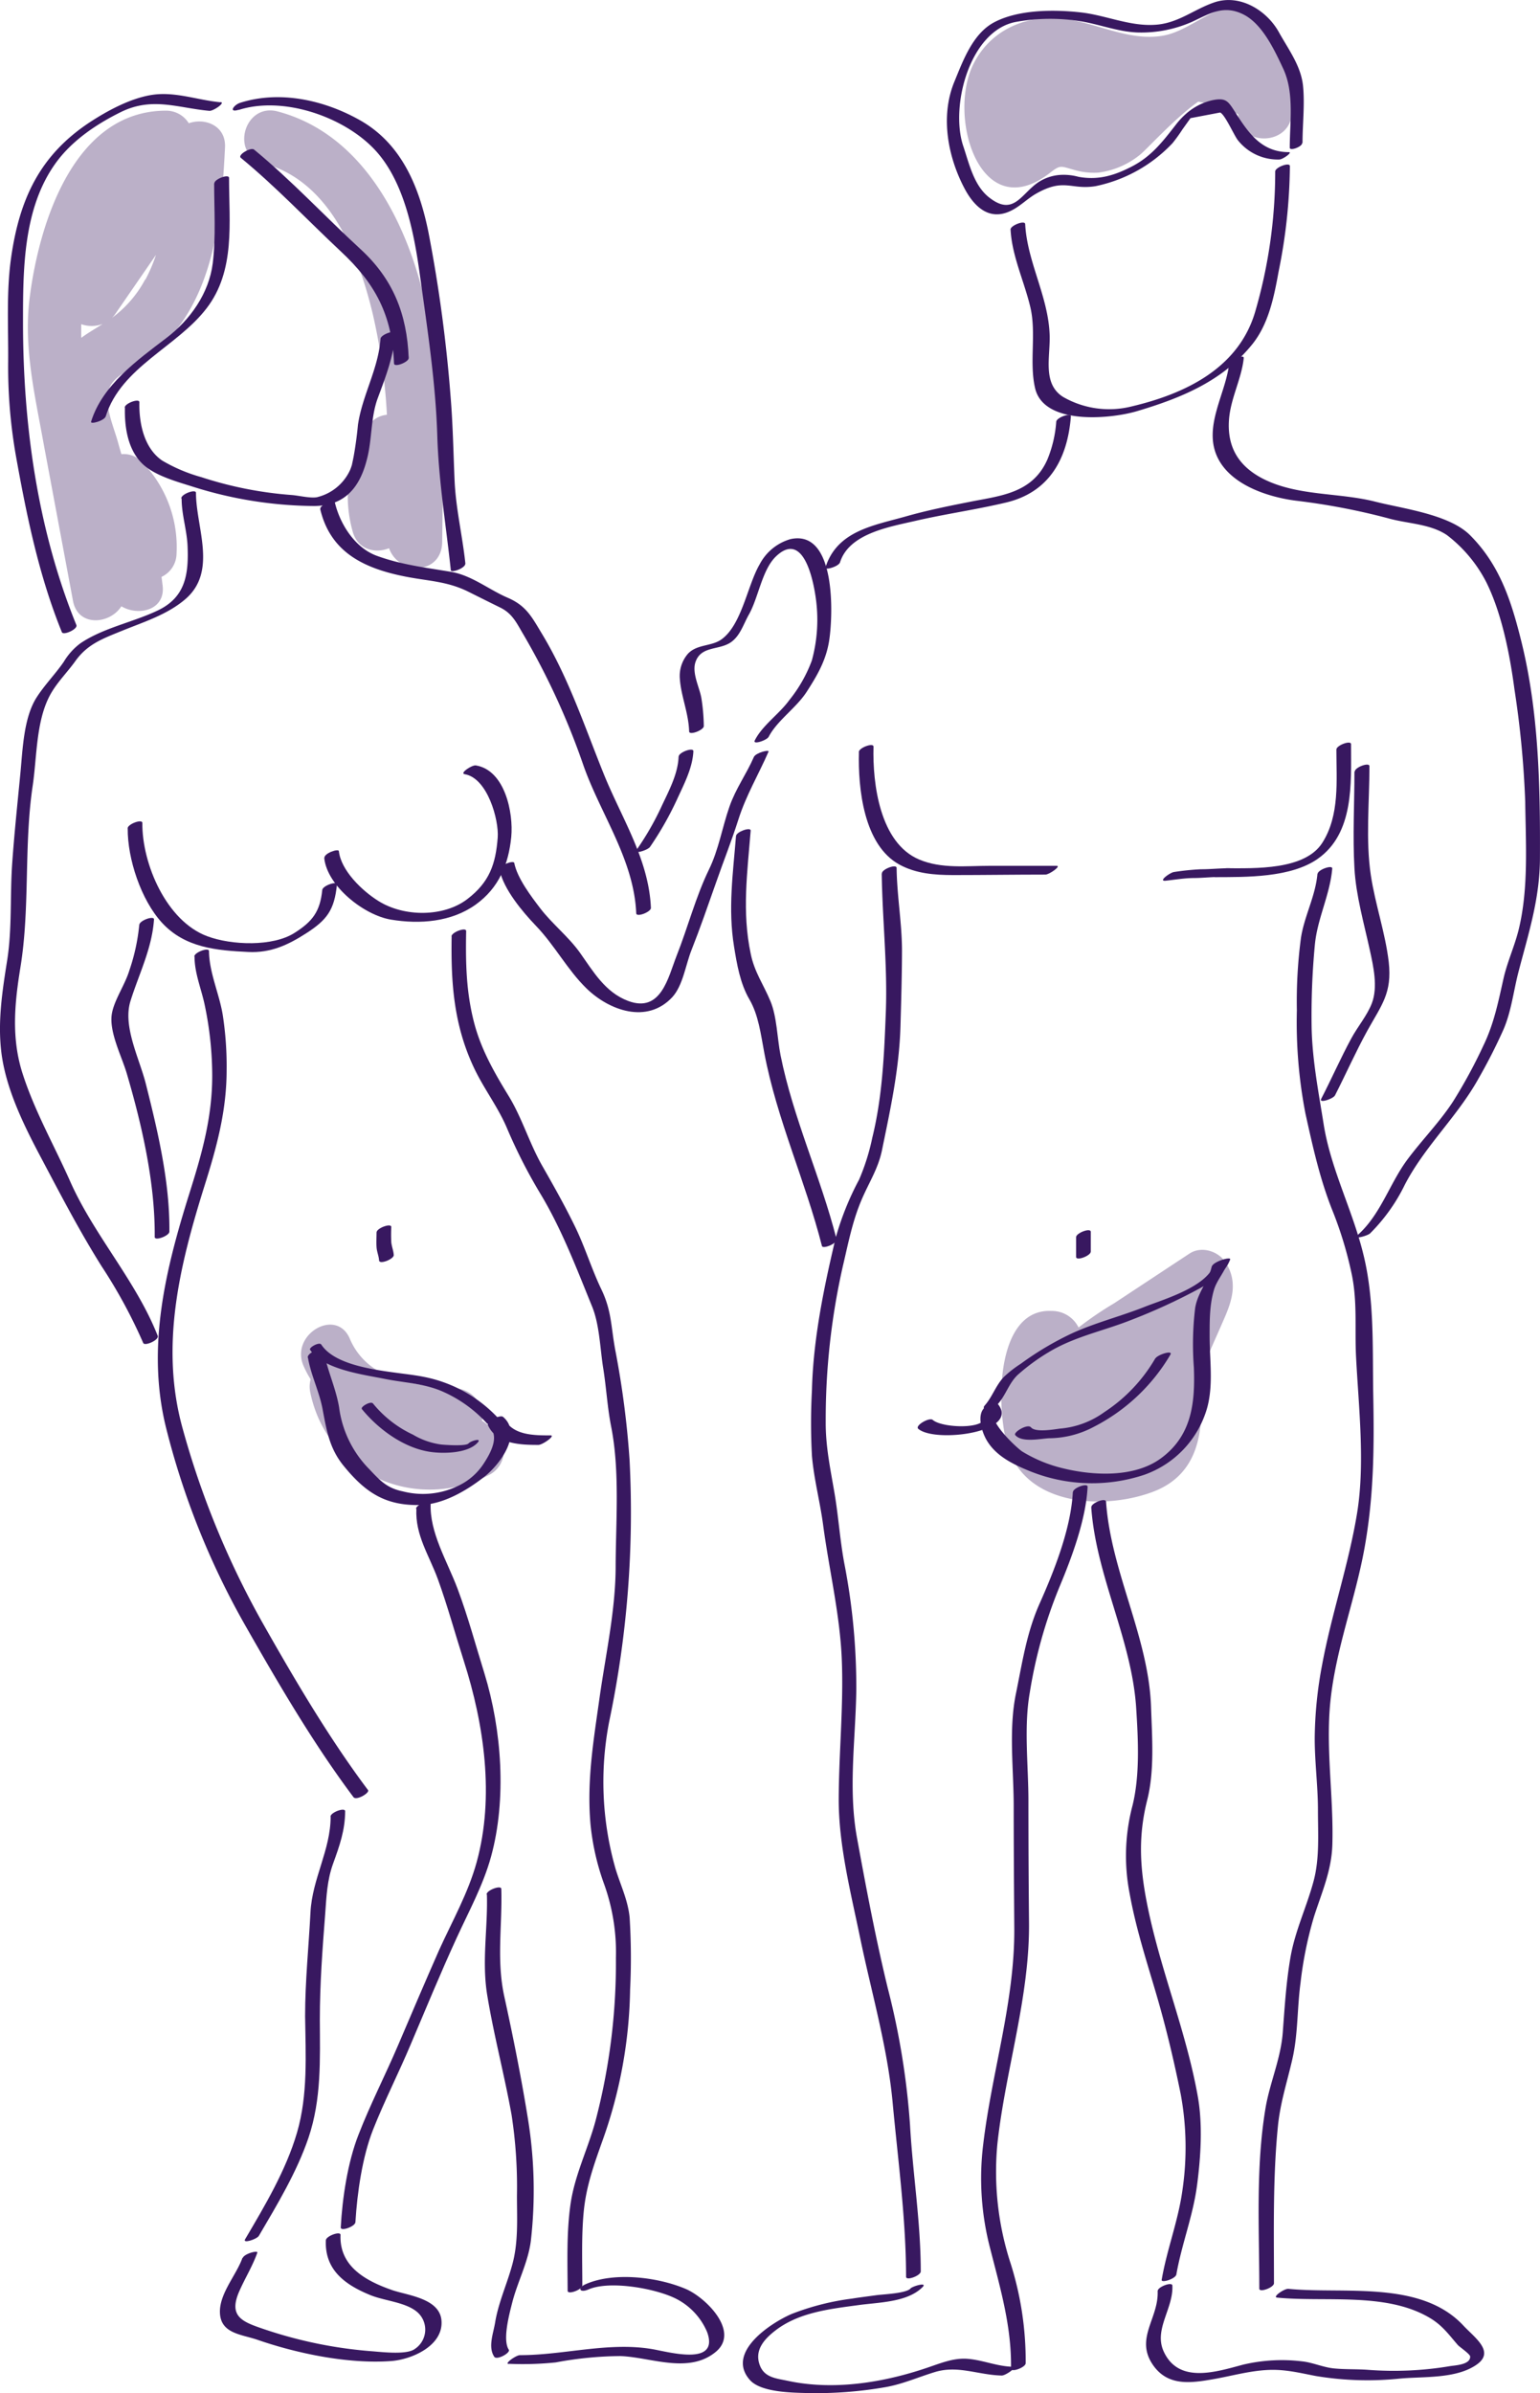 <svg id="Layer_2" data-name="Layer 2" xmlns="http://www.w3.org/2000/svg" viewBox="0 0 286.49 445.01"><title>nudist</title><path d="M136.61,203.42c0,3.1,1.26,6,1.89,9a64.13,64.13,0,0,1,1.4,13.14c0,7.72-1.88,14.38-4.17,21.66-4.53,14.36-8.08,28.84-4.45,43.69a145.68,145.68,0,0,0,14.67,36.72c6.21,10.91,12.76,22.14,20.23,32.1,0.52,0.7,3.08-.8,2.7-1.32-7.31-9.75-13.75-20.72-19.8-31.42a160.45,160.45,0,0,1-14.67-35.76c-4.26-15.27-.62-30.22,4-45,2.29-7.26,4.16-14,4.17-21.66a62.55,62.55,0,0,0-.73-10.34c-0.65-3.92-2.51-7.84-2.55-11.81,0-.8-2.73.22-2.73,1h0Z" transform="translate(-100.42 -25.55)" style="fill:#381860"/><path d="M161.93,363.34c0,6.23-3.43,11.54-3.75,17.8-0.33,6.45-1,12.8-1,19.3,0.1,7.22.54,14.65-1.5,21.65s-6,13.63-9.67,19.86c-0.5.85,2.18,0,2.57-.65,3.41-5.81,7.06-11.86,9.23-18.24,2.43-7.19,2.14-14.51,2.11-22,0-6.66.49-13.08,1-19.68,0.24-3.23.35-6.21,1.47-9.3,1.19-3.29,2.22-6.16,2.24-9.73,0-.79-2.72.21-2.73,1h0Z" transform="translate(-100.42 -25.55)" style="fill:#381860"/><path d="M177.88,306.12c-0.23,4.91,2.34,8.55,4,13.08,1.81,5,3.21,10.15,4.84,15.25,3.77,11.79,5.71,25.22,2.38,37.35-1.58,5.76-4.56,11-7,16.38-2.59,5.87-5.1,11.77-7.62,17.67-2.38,5.58-5.18,11-7.38,16.68-2,5.1-3,11.77-3.29,17.23,0,0.76,2.68-.19,2.73-1,0.33-5.47,1.28-12.14,3.29-17.23,2.11-5.33,4.78-10.55,7-15.84,2.8-6.59,5.55-13.27,8.54-19.78,2.29-5,4.94-9.81,6.4-15.12,2.93-10.67,2-23.55-1.23-34.07-1.64-5.26-3.06-10.58-5-15.75s-5.24-10.45-5-15.87c0-.77-2.69.2-2.73,1h0Z" transform="translate(-100.42 -25.55)" style="fill:#381860"/><path d="M145.52,445.41c-1.15,3.24-4.39,6.71-4.18,10.32,0.22,3.77,4,3.88,7,4.91,7.45,2.58,17,4.54,24.91,3.94,3.75-.29,9.67-2.82,9.3-7.52-0.33-4.16-6.35-4.68-9.21-5.68-4.92-1.72-9.81-4.41-9.57-10.25,0-.77-2.69.2-2.73,1-0.23,5.49,3.53,8.28,8.39,10.24,2.53,1,6.22,1.27,8.38,2.92a4.32,4.32,0,0,1-.25,7.07c-1.57,1.11-6.08.54-8.13,0.39a82,82,0,0,1-20-4.13c-3.94-1.34-6.55-2.32-4.5-7,1.07-2.44,2.44-4.61,3.36-7.18,0.18-.51-2.43.17-2.73,1h0Z" transform="translate(-100.42 -25.55)" style="fill:#381860"/><path d="M191,377.87c0.18,6.36-1,12.47.09,18.86,1.22,7.37,3.18,14.71,4.5,22.09a87.9,87.9,0,0,1,1,15c0,4.35.29,8.67-.89,12.91-1,3.65-2.57,7-3.18,10.74-0.33,2-1.35,4.52-.15,6.32,0.47,0.7,3.08-.74,2.7-1.32-1.22-1.84.14-6.77,0.66-8.83,1-3.86,2.91-7.36,3.44-11.36a82.89,82.89,0,0,0-.58-23c-1.21-7.48-2.73-15.08-4.35-22.47-1.49-6.8-.36-13.23-0.56-20,0-.81-2.75.23-2.73,1h0Z" transform="translate(-100.42 -25.55)" style="fill:#381860"/><path d="M184.44,199.66c-0.15,8.72.4,16.62,4.25,24.65,1.81,3.77,4.35,7.07,6,10.92a97.08,97.08,0,0,0,6.18,12.16c4,6.6,6.77,13.93,9.69,21.08,1.4,3.42,1.49,7.83,2.08,11.52s0.76,7.21,1.47,10.81c1.64,8.28.87,17.59,0.84,26,0,8.12-1.87,16.46-3,24.49s-2.38,15.37-1.68,23.46a45.59,45.59,0,0,0,2.54,11.16A37.41,37.41,0,0,1,215,389.61a115.66,115.66,0,0,1-3.8,30.34c-1.43,5.28-3.9,10.11-4.66,15.57-0.74,5.29-.54,10.66-0.52,16,0,0.8,2.73-.21,2.73-1,0-4.49-.17-9,0.24-13.49,0.45-5,2-9.16,3.65-13.81a87.05,87.05,0,0,0,5-27.7,120.46,120.46,0,0,0-.09-13.44c-0.34-3.31-1.71-6-2.64-9.1a58.76,58.76,0,0,1-1.15-27.36,189,189,0,0,0,3.78-48.6,167.54,167.54,0,0,0-2.66-20.43c-0.82-4.39-.65-7.25-2.59-11.29-1.8-3.75-3-7.73-4.8-11.47-1.94-4-4-7.65-6.22-11.54-2.39-4.2-3.74-8.9-6.26-13-2.65-4.33-5.12-8.65-6.4-13.61-1.48-5.72-1.58-11.11-1.47-17,0-.79-2.71.21-2.73,1h0Z" transform="translate(-100.42 -25.55)" style="fill:#381860"/><path d="M195.12,465.1a60.26,60.26,0,0,0,8.69-.26,67.4,67.4,0,0,1,12-1.18c5.59,0.18,12.67,3.4,17.74-.76,4.61-3.78-1.85-10.13-5.53-11.71-5.15-2.21-13.35-3.24-18.64-.9-1.61.71-1.14,1.68,0.47,1,4-1.77,12.75-.17,16.46,1.77a12.33,12.33,0,0,1,5.66,6.14c2.33,6.43-7.16,3.68-10.25,3.16-8.12-1.37-16.41,1.13-24.57,1.13-0.74,0-3,1.63-2.09,1.63h0Z" transform="translate(-100.42 -25.55)" style="fill:#381860"/><path d="M300,303c-0.34,6.76-3.45,14.62-6.17,20.71-2.44,5.47-3.23,11-4.42,16.8-1.37,6.67-.41,14.07-0.41,20.87,0,7.57.06,15.14,0.11,22.7,0.1,13.61-4.19,26.79-5.78,40.21a51.51,51.51,0,0,0,1.3,19.39c1.89,7.43,4,14.54,3.87,22.31,0,0.78,2.71-.21,2.73-1a60.11,60.11,0,0,0-2.78-18.49,54.92,54.92,0,0,1-2.48-22.33c1.5-13.73,6-27.18,5.88-41.08q-0.11-11.35-.11-22.7c0-6.55-.88-13.64.25-20.09a87.88,87.88,0,0,1,5.53-19.68c2.33-5.56,4.93-12.56,5.23-18.61,0-.76-2.69.19-2.73,1h0Z" transform="translate(-100.42 -25.55)" style="fill:#381860"/><path d="M269.79,451.12c-0.91.9-5.1,1.05-6.34,1.22-1.5.21-3,.39-4.5,0.63a47.28,47.28,0,0,0-11.26,2.86c-3.8,1.63-12.3,7.13-7.78,12.26,2,2.3,7.76,2.37,10.46,2.44a75,75,0,0,0,14.71-1.08c3.25-.56,6.16-1.88,9.3-2.83,4.27-1.28,8,.55,12.39.66,0.74,0,3-1.6,2.09-1.63-3-.07-5.59-1.26-8.46-1.48-2.58-.2-5,0.82-7.41,1.63-8.18,2.79-17.49,4.31-26.08,2.45-2-.43-4.21-0.56-5.1-2.78-1.14-2.85.77-4.93,2.76-6.49,4.41-3.46,10.24-4.08,15.64-4.81,3.73-.51,9-0.51,11.81-3.31,1.05-1-1.74-.25-2.24.24h0Z" transform="translate(-100.42 -25.55)" style="fill:#381860"/><path d="M303.43,305.84c0.9,12.82,7.55,24.59,8.36,37.36,0.37,5.8.71,12.46-.69,18.1a36.6,36.6,0,0,0-.53,16.36c1.2,6.65,3.25,12.83,5.13,19.29,1.74,6,3.14,11.93,4.37,18a54.42,54.42,0,0,1,.32,17.87c-0.79,5.75-2.89,11-3.86,16.66-0.12.67,2.58-.17,2.73-1,1-5.68,3.11-10.89,3.86-16.66,0.68-5.19,1.06-11.16.14-16.37-2.19-12.39-7.16-24-9.53-36.3-1.29-6.67-1.54-12.37.11-18.89,1.38-5.48.9-11.68,0.71-17.31-0.44-13-7.46-25.1-8.37-38.15-0.06-.84-2.78.25-2.73,1h0Z" transform="translate(-100.42 -25.55)" style="fill:#381860"/><path d="M315.78,451.57c0.22,5.07-4.26,8.78-.9,13.7,2.79,4.09,7.14,3.41,11.4,2.66,3.41-.6,6.61-1.54,10.12-1.69,3.17-.13,5.74.54,8.78,1.12a58.34,58.34,0,0,0,15.61.49c4.43-.42,10.51.09,14.35-2.61,3.45-2.42-.4-5-2.54-7.31-7.94-8.43-22.17-5.76-32.5-6.77-0.74-.07-3.06,1.53-2.09,1.63,9,0.88,20.32-1.06,28.44,3.8,2.31,1.38,3.47,3.05,5.16,5,0.33,0.38,2.3,1.69,2.31,2.16,0.05,1.54-2.85,1.63-3.74,1.78a62.88,62.88,0,0,1-15.13.7c-2.15-.17-4.36-0.06-6.52-0.28-2-.21-3.83-1.07-5.81-1.3a31.33,31.33,0,0,0-11.06.61c-5,1.33-12,3.63-14.77-2.49-1.84-4.08,1.82-7.94,1.63-12.2,0-.82-2.76.23-2.73,1h0Z" transform="translate(-100.42 -25.55)" style="fill:#381860"/><path d="M134.21,118.31c0,3,1,5.85,1.11,8.92,0.2,5.15-.42,9.38-5.52,11.82-4.62,2.21-10.14,3.23-14.42,6.12a11.9,11.9,0,0,0-3.1,3.45c-1.55,2.25-3.53,4.26-5,6.54-2.48,3.8-2.64,9.8-3.07,14.22-0.55,5.69-1.15,11.34-1.54,17-0.39,5.86,0,11.76-.89,17.58-0.89,5.62-1.79,11.29-1.14,17,0.79,7,4.3,14,7.53,20.08,3.62,6.83,7.06,13.46,11.17,20a95.21,95.21,0,0,1,7.72,14.23c0.26,0.67,3-.55,2.7-1.32-4-10.16-11.75-18.6-16.2-28.53-3-6.79-6.73-13.27-9-20.43-2.06-6.57-1.41-13-.33-19.63,1.8-11.11.61-22.56,2.27-33.69,0.84-5.63.58-12.69,3.66-17.61,1.24-2,3-3.77,4.34-5.67,2.28-3.13,5.12-4.11,8.61-5.54,4-1.63,8.43-3,11.77-5.87,6.05-5.17,2-13.31,2-19.78,0-.79-2.72.21-2.73,1h0Z" transform="translate(-100.42 -25.55)" style="fill:#381860"/><path d="M124.18,179.59c-0.05,5.68,2.49,13.32,6.37,17.54,4.29,4.66,10.14,5.16,16.08,5.44,4.14,0.2,7.35-1.29,10.73-3.46,3.88-2.49,5.27-4.35,5.74-9.07,0.07-.73-2.64.18-2.73,1-0.4,4-1.8,5.86-5.19,8-4,2.54-11.62,2.31-16.21.6-7.58-2.82-12.14-13.43-12.07-21.07,0-.79-2.72.21-2.73,1h0Z" transform="translate(-100.42 -25.55)" style="fill:#381860"/><path d="M160.74,185.12c0.57,5.22,7.38,10.59,12.39,11.43,5.38,0.89,11.26.46,15.8-2.8,4.31-3.1,6.1-7.5,6.6-12.57,0.43-4.47-1.17-12.41-6.58-13.3-0.73-.12-3.09,1.46-2.09,1.63,4.26,0.7,6.4,8.53,6.15,11.79-0.38,4.94-1.53,8.29-5.67,11.45-4.39,3.35-11.77,3.34-16.55.32-3-1.87-6.94-5.65-7.33-9.26-0.06-.51-2.8.38-2.7,1.32h0Z" transform="translate(-100.42 -25.55)" style="fill:#381860"/><path d="M126.33,197.51a37.08,37.08,0,0,1-1.85,8.5c-0.78,2.59-2.73,5.37-3.22,7.88-0.67,3.41,1.79,8,2.76,11.33,2.8,9.52,5.28,20.35,5.18,30.35,0,0.79,2.72-.21,2.73-1,0.1-9.17-2.16-18.7-4.4-27.55-1.18-4.65-4.31-10.62-2.84-15.32,1.58-5.07,4-9.73,4.38-15.19,0-.75-2.67.19-2.73,1h0Z" transform="translate(-100.42 -25.55)" style="fill:#381860"/><path d="M160,120.26c1.92,8.06,8.23,11,15.81,12.5,4.32,0.86,7.81.85,11.82,2.86,2,1,4,2,5.92,2.94,2.29,1.15,3.05,3,4.32,5.11A135.76,135.76,0,0,1,209,168c3.23,9.08,9.35,17.42,9.78,27.37,0,0.82,2.76-.23,2.73-1-0.39-9.06-5.47-16.72-8.76-24.87-3.55-8.78-6.46-17.65-11.36-25.85-2-3.3-3-5.44-6.52-6.95s-6.69-4.17-10.57-4.82c-4.77-.8-9.22-1.31-13.84-3-4-1.49-6.77-5.81-7.75-9.91-0.14-.6-2.9.44-2.7,1.32h0Z" transform="translate(-100.42 -25.55)" style="fill:#381860"/><path d="M193.36,187.27c0.7,3.61,4.32,7.89,6.78,10.45,3.48,3.62,5.85,8.19,9.39,11.63,4.24,4.12,11.25,6.65,15.94,1.64,2-2.17,2.49-6,3.58-8.75,1.62-4.09,3.07-8.3,4.53-12.44,1.39-4,2.92-7.82,4.21-11.88,1.44-4.52,3.74-8.33,5.6-12.6,0.19-.44-2.37.19-2.73,1-1.41,3.24-3.34,5.79-4.54,9.23-1.35,3.86-2,8-3.83,11.73-2.46,5.08-3.89,10.67-6,16-1.57,4-2.88,10.68-9,8.4-4.31-1.6-6.55-5.56-9-9-2.15-3-5.13-5.31-7.36-8.22-1.72-2.25-4.3-5.65-4.84-8.44-0.11-.57-2.87.42-2.7,1.32h0Z" transform="translate(-100.42 -25.55)" style="fill:#381860"/><path d="M226.66,166.24c-0.12,3.36-1.94,6.58-3.32,9.58a53,53,0,0,1-4.55,7.84c-0.53.78,2.14,0,2.57-.65a59.87,59.87,0,0,0,5.05-8.9c1.28-2.79,2.86-5.78,3-8.88,0-.77-2.7.2-2.73,1h0Z" transform="translate(-100.42 -25.55)" style="fill:#381860"/><path d="M170.47,254.71c0,0.91-.06,1.83,0,2.74s0.42,1.63.47,2.47,2.77-.24,2.73-1-0.38-1.57-.46-2.38a28.16,28.16,0,0,1,0-2.83c0-.79-2.72.21-2.73,1h0Z" transform="translate(-100.42 -25.55)" style="fill:#381860"/><path d="M167.72,287.54c3,3.68,7.61,7.12,12.45,7.94,2.46,0.42,7.35.4,9.15-1.73,0.75-.89-1.37-0.23-1.72.19-0.49.58-4.37,0.29-5.09,0.22a13.9,13.9,0,0,1-5.27-1.84,21,21,0,0,1-7.43-5.79c-0.43-.53-2.37.64-2.07,1h0Z" transform="translate(-100.42 -25.55)" style="fill:#381860"/><path d="M123.66,101.33c-0.09,3.58.51,7.82,3.26,10.47,2.32,2.23,6.43,3.31,9.46,4.28a76.2,76.2,0,0,0,22.4,3.56c5.7,0,8.55-3.35,9.89-8.64,1-3.75.68-7.71,2-11.35,1.46-3.94,3-7.84,3.27-12.1,0.05-.75-2.67.19-2.73,1-0.41,5.63-3.4,10.51-4.2,16a71.86,71.86,0,0,1-1.1,7.47,9.08,9.08,0,0,1-6.59,6c-1.26.19-3.34-.32-4.6-0.42a70.94,70.94,0,0,1-16.86-3.33,30.2,30.2,0,0,1-7.27-3.08c-3.4-2.32-4.33-7-4.24-10.85,0-.78-2.71.2-2.73,1h0Z" transform="translate(-100.42 -25.55)" style="fill:#381860"/><path d="M288.42,68.25c0.26,4.94,2.57,9.68,3.69,14.48s-0.24,10.26.87,15c1.61,6.93,14,5.74,18.91,4.29,8.26-2.45,16-5.6,21.55-12.52,3-3.78,4-8.79,4.84-13.45a101.36,101.36,0,0,0,2.1-19.61c0-.8-2.73.21-2.73,1A92.9,92.9,0,0,1,334,83.26c-3,10.66-12.91,15.47-23.08,17.87a17.18,17.18,0,0,1-12.76-1.79c-3.83-2.45-2.35-7.35-2.47-11.44-0.21-7.15-4.18-13.62-4.55-20.66,0-.83-2.77.24-2.73,1h0Z" transform="translate(-100.42 -25.55)" style="fill:#381860"/><path d="M260.21,165.42c-0.18,6.76.89,17.27,7.53,20.9,3.1,1.69,6.54,1.94,10,1.95,5.72,0,11.44-.09,17.16-0.09,0.74,0,3-1.63,2.09-1.63-4.14,0-8.28,0-12.42,0-4.41,0-9,.58-13.15-1.17-7.32-3.08-8.69-14.08-8.5-21,0-.78-2.7.2-2.73,1h0Z" transform="translate(-100.42 -25.55)" style="fill:#381860"/><path d="M326.43,188.65c5.82,0,14.1.11,19.1-3.38,6.82-4.76,6.23-14.05,6.23-21.34,0-.8-2.73.21-2.73,1,0,5.76.65,12.2-2.61,17.33S333.86,187,328.52,187c-0.74,0-3,1.63-2.09,1.63h0Z" transform="translate(-100.42 -25.55)" style="fill:#381860"/><path d="M345.51,188c-0.36,4.19-2.44,7.85-3.07,11.95a89.28,89.28,0,0,0-.76,13.46,89.08,89.08,0,0,0,1.6,19.23c1.38,6.22,2.7,12.27,5.11,18.24a70.79,70.79,0,0,1,3.45,11.4c1.14,5.25.58,10.27,0.85,15.57,0.48,9.37,1.71,19.84.18,29.14-1.57,9.53-4.72,18.61-6.48,28.06A76,76,0,0,0,345,348.79c0,4.49.6,8.88,0.6,13.33s0.32,8.91-.78,13.11c-1.28,4.84-3.47,9.3-4.33,14.28-0.8,4.63-1.08,9.26-1.43,13.93-0.37,5-2.45,9.43-3.24,14.28-1.81,11-1.13,22.27-1.13,33.4,0,0.8,2.73-.21,2.73-1,0-9.78-.23-19.44.73-29.17,0.44-4.44,1.72-8.24,2.7-12.55,1.06-4.68.87-9.41,1.51-14.14a71.14,71.14,0,0,1,2.5-12.29c1.46-4.55,3.28-8.57,3.42-13.42,0.26-8.88-1.26-17.72-.37-26.57,1-9.83,4.64-19,6.37-28.66s1.79-18.67,1.61-28.35c-0.16-8.71.26-17.77-1.86-26.26-2-8.16-6.06-15.82-7.37-24.13-0.94-5.92-2.07-11.68-2.23-17.7a139.2,139.2,0,0,1,.58-15.47c0.43-5,2.82-9.38,3.25-14.35,0.06-.74-2.65.18-2.73,1h0Z" transform="translate(-100.42 -25.55)" style="fill:#381860"/><path d="M264.45,188c0.13,8.67,1.09,17.1.76,25.81-0.3,7.83-.64,15.69-2.52,23.32a40.26,40.26,0,0,1-2.45,7.77,53.35,53.35,0,0,0-4.37,10.88c-2.18,9.19-4.17,18.78-4.4,28.25a112,112,0,0,0,0,12.25c0.37,4.33,1.51,8.55,2.08,12.85,1.1,8.28,3.13,16.62,3.47,25,0.35,8.62-.54,17.27-0.57,25.91s2.27,17.53,4,25.94c2.09,10.09,5,19.94,6,30.23,1,10.85,2.51,21.81,2.53,32.71,0,0.8,2.73-.21,2.73-1,0-9.2-1.49-18.13-2-27.28a140.54,140.54,0,0,0-4.13-25.36c-2.24-9.21-4-18.51-5.7-27.82-1.72-9.15-.28-18.54-0.16-27.72a120.2,120.2,0,0,0-2.26-23.63c-0.78-4.25-1.06-8.53-1.77-12.77-0.76-4.51-1.69-8.73-1.66-13.4a128.84,128.84,0,0,1,3.2-29c1-4.22,1.77-8.32,3.49-12.33,1.37-3.2,3-5.64,3.74-9,1.6-7.79,3.25-15.25,3.48-23.3,0.13-4.65.27-9.28,0.28-13.93,0-5.17-.94-10.25-1-15.43,0-.81-2.74.22-2.73,1h0Z" transform="translate(-100.42 -25.55)" style="fill:#381860"/><path d="M296.92,103.92a22.67,22.67,0,0,1-1.62,7c-2.81,6.5-9,6.82-14.73,8-3.82.75-7.76,1.56-11.5,2.62-6.06,1.73-12.92,2.66-15.1,9.56-0.17.54,2.46-.17,2.73-1,1.69-5.35,9.19-6.58,14-7.69,5.61-1.3,11.34-2.09,16.94-3.43,7.94-1.91,11.37-8.05,12-16,0.06-.74-2.66.18-2.73,1h0Z" transform="translate(-100.42 -25.55)" style="fill:#381860"/><path d="M329.1,187c-1.76,0-3.51.19-5.27,0.19a45.76,45.76,0,0,0-5,.51c-0.7.07-3.05,1.77-1.57,1.62,1.76-.19,3.41-0.48,5.19-0.5,1.53,0,3-.18,4.57-0.19a3,3,0,0,0,1.93-.73c0.18-.17.87-0.9,0.16-0.9h0Z" transform="translate(-100.42 -25.55)" style="fill:#381860"/><path d="M237.34,181c-0.56,7-1.5,13.53-.37,20.52,0.53,3.3,1.14,6.91,2.85,9.84s2.12,6.45,2.79,10c2.33,12.33,7.64,23.78,10.72,35.89,0.15,0.61,2.92-.45,2.7-1.32-2.94-11.54-8.07-22.48-10.41-34.2-0.61-3.08-.67-7.14-1.87-10-1.26-3.06-3-5.43-3.68-8.86-1.64-7.77-.62-15.12,0-22.86,0.06-.74-2.66.18-2.73,1h0Z" transform="translate(-100.42 -25.55)" style="fill:#381860"/><path d="M300.61,255.6v3.68c0,0.8,2.73-.21,2.73-1v-3.68c0-.8-2.73.21-2.73,1h0Z" transform="translate(-100.42 -25.55)" style="fill:#381860"/><path d="M158.1,276.53c2.43,3.7,10,4.63,13.87,5.42,3.48,0.7,7,.82,10.36,2.17a24.5,24.5,0,0,1,8.67,6.1c0.51,0.5,2.36-.72,2.07-1a25.55,25.55,0,0,0-13.89-7.66c-4.86-1-15.82-1.16-19-6-0.36-.54-2.37.57-2.07,1h0Z" transform="translate(-100.42 -25.55)" style="fill:#381860"/><path d="M315.35,278.12a29.77,29.77,0,0,1-9.47,10,16.36,16.36,0,0,1-8.27,3.08c-1.12.14-4.56,0.76-5.39-.23-0.63-.75-3.36.93-2.93,1.43,1.22,1.45,4.69.67,6.29,0.59a17.91,17.91,0,0,0,8.32-2.12,35,35,0,0,0,14.25-13.42c0.54-.93-2.38,0-2.79.7h0Z" transform="translate(-100.42 -25.55)" style="fill:#381860"/><path d="M326.25,260.83c-1.54,4.12-9.48,6.36-13,7.77-4.38,1.73-9,2.89-13.31,4.84a57.34,57.34,0,0,0-9.62,5.7,21.24,21.24,0,0,0-3.05,2.36c-1.58,1.58-2.19,3.71-3.61,5.34-1.08,1.23,1.93.32,2.44-.26,1.45-1.66,2-3.78,3.61-5.34a37.9,37.9,0,0,1,6.71-4.78c4.57-2.51,9.57-3.54,14.37-5.44a109.06,109.06,0,0,0,12.79-5.88c2.3-1.27,4.73-2.83,5.69-5.39,0.2-.54-2.63.19-3,1.1h0Z" transform="translate(-100.42 -25.55)" style="fill:#381860"/><path d="M243.43,162.54c1.56-3,5.14-5.37,7.06-8.35s3.6-5.8,4.18-9.52c0.75-4.8,1.3-20.74-7.2-18.87a9.39,9.39,0,0,0-5.73,4.69c-2.28,3.88-3.33,11.33-7.17,14-1.84,1.27-4.46.84-6.14,2.59a6.3,6.3,0,0,0-1.54,4.64c0.21,3.27,1.63,6.39,1.73,9.83,0,0.81,2.75-.23,2.73-1a35.33,35.33,0,0,0-.46-5.24c-0.36-2-1.8-4.64-1.07-6.7,1.06-3,4.39-2.11,6.58-3.64,1.73-1.21,2.33-3.37,3.33-5.13,1.79-3.16,2.44-8.28,5-10.78,5.07-4.91,6.93,4.1,7.42,7.48a28.71,28.71,0,0,1-.7,11.83,26.12,26.12,0,0,1-4.19,7.36c-1.87,2.6-5,4.67-6.42,7.49-0.47.9,2.22,0,2.57-.65h0Z" transform="translate(-100.42 -25.55)" style="fill:#381860"/><path d="M329.08,93.15c-0.59,5.59-4.92,11.78-2.14,17.5,2.47,5.09,9.36,7.33,14.54,8a123.74,123.74,0,0,1,17.23,3.29c3.55,1,7.78,1,10.9,3.12a25.9,25.9,0,0,1,7.31,8.75c2.9,5.84,4.39,13.52,5.24,19.94a178.71,178.71,0,0,1,2,20.88c0.1,7.75.64,16.08-1.19,23.67-0.75,3.09-2.07,5.92-2.8,9-1,4.41-1.79,8.55-3.79,12.67a94,94,0,0,1-5.65,10.41c-2.52,3.87-5.78,7.14-8.52,10.83-3.27,4.41-4.94,10.16-9.16,13.94-1.09,1,1.72.22,2.24-.24a33.27,33.27,0,0,0,6.47-9.06c3.72-7.17,9.77-12.66,13.71-19.74a102.19,102.19,0,0,0,4.65-9.13c1.46-3.39,1.86-7.13,2.78-10.68,1.89-7.27,4-13.65,4-21.33,0.06-13.47-.23-27.2-3.5-40.31-1.86-7.45-4-14.09-9.52-19.61-3.91-3.88-12.45-4.9-17.59-6.21-6.84-1.74-14.44-1-20.88-4.25-4.55-2.33-6.71-5.88-6.36-10.95,0.28-4,2.35-7.64,2.75-11.52,0.08-.72-2.64.18-2.73,1h0Z" transform="translate(-100.42 -25.55)" style="fill:#381860"/><path d="M342.73,52.1c0-3.45.45-7.2,0.09-10.63-0.39-3.69-2.73-6.77-4.49-9.94-2.21-4-7.2-7.16-12-5.54-3.92,1.33-6.83,4-11.25,4.18-4.58.24-9-1.78-13.49-2.3-5-.57-11.66-0.58-16.21,1.82-4,2.11-5.8,7.13-7.43,11.09-2.61,6.34-1.24,13.87,1.9,19.81,1.85,3.5,4.64,6,8.47,4.23,1.82-.83,3.16-2.29,4.82-3.24,5.27-3,6.44-.68,11.07-1.41a27.23,27.23,0,0,0,14.34-8,30.45,30.45,0,0,0,1.86-2.58l1.48-2.07,5.53-1.05c0.94,0.47,2.59,4.29,3.29,5.16a9.47,9.47,0,0,0,7.71,3.58c0.62,0,2.53-1.36,1.76-1.37-5.09,0-7.51-3.56-10-7.47-1.29-2-1.68-2.7-4.2-2.19a11.11,11.11,0,0,0-4.92,2.53,14.39,14.39,0,0,0-1.94,2.09c-2.4,3.08-4.49,5.82-8.12,7.7-3.26,1.69-6.26,2.6-9.94,1.93a10.5,10.5,0,0,0-3-.37,8.43,8.43,0,0,0-4.39,1.32c-3.23,2.11-4.61,6.41-9.09,3-3-2.23-3.86-6.41-5-9.77-2.41-7.41,1.28-21.49,9.93-23a35.53,35.53,0,0,1,11.84-.12c3.62,0.57,7.1,2,10.79,2.1a23.36,23.36,0,0,0,10.08-2c3.28-1.52,5.87-3.23,9.6-1.31,3.46,1.79,5.68,6.54,7.3,10,2.11,4.48,1.24,9.88,1.24,14.74,0,0.67,2.3-.18,2.3-0.85h0Z" transform="translate(-100.42 -25.55)" style="fill:#381860"/><path d="M141.46,44.57c-4.37-.4-8.6-2.11-13.05-1.33-3.89.68-8,2.9-11.22,5-9.34,6.13-13.14,14.29-14.7,25.2-0.91,6.38-.5,12.9-0.55,19.33a95.79,95.79,0,0,0,1.44,17.55c2,11.14,4.28,22.29,8.55,32.78,0.27,0.67,3-.56,2.7-1.32-7.25-17.82-9.94-37.31-9.93-56.45,0-9.85.06-21,6-29.34,3-4.22,7.57-7.31,12.16-9.58,5.88-2.9,10.54-.8,16.5-0.25,0.74,0.07,3.06-1.54,2.09-1.63h0Z" transform="translate(-100.42 -25.55)" style="fill:#381860"/><path d="M145.21,54.89c6.61,5.44,12.36,11.55,18.58,17.38,6.45,6,9.58,11.84,9.93,20.86,0,0.82,2.73-.23,2.73-1V91.91c0-.8-2.73.21-2.73,1v0.21l2.73-1c-0.32-8.18-2.91-14.67-8.93-20.21-6.7-6.16-12.78-12.73-19.84-18.55-0.6-.49-3.11,1-2.47,1.53h0Z" transform="translate(-100.42 -25.55)" style="fill:#381860"/><path d="M144.81,46c8-2.57,18.8,1,24.69,6.74,6.08,5.87,7.95,16.1,9.06,24.12,1.36,9.83,2.91,19.82,3.21,29.74,0.26,8.5,1.63,16.63,2.52,25,0.05,0.51,2.8-.38,2.7-1.32-0.55-5.16-1.77-10.14-2-15.35s-0.31-10.31-.73-15.42a269.82,269.82,0,0,0-4.13-30.74c-1.7-8.45-5-16.52-12.79-20.89-6.57-3.7-14.84-5.58-22.25-3.21-1.19.38-2.22,1.91-.26,1.29h0Z" transform="translate(-100.42 -25.55)" style="fill:#381860"/><path d="M352.39,169.05c0,5.95-.34,12,0,17.94,0.28,5.1,1.78,10.25,2.86,15.22,0.66,3,1.53,6.86.39,9.87-0.86,2.27-2.66,4.38-3.83,6.55-2,3.69-3.68,7.54-5.61,11.26-0.47.9,2.22,0,2.57-.65,2-3.91,3.84-8.07,6-12,2.65-4.79,4.65-7,4-12.8-0.63-5.4-2.5-10.68-3.32-16.07-1-6.57-.27-13.72-0.27-20.35,0-.8-2.73.21-2.73,1h0Z" transform="translate(-100.42 -25.55)" style="fill:#381860"/><path d="M140.26,59.63c0,4.91.34,10-.26,14.86-0.69,5.59-4.21,10.55-8.64,13.92-5.39,4.11-11.9,8.75-14,15.56-0.17.55,2.46-.17,2.73-1,2.87-9.18,13.24-12.89,18.76-20.09,5.38-7,4.18-15.9,4.18-24.25,0-.8-2.73.21-2.73,1h0Z" transform="translate(-100.42 -25.55)" style="fill:#381860"/><path d="M157.71,278c0.53,3.2,2.08,6.23,2.7,9.48,0.76,4,1.27,7.35,3.88,10.57,3.95,4.86,7.6,7.43,14,7.36,4.42,0,8.92-2.65,12.31-5.32,3-2.4,7-8,3.41-11.07-0.53-.46-3.15.8-2.81,1.55,1.59,3.51,6,3.66,9.37,3.66,0.8,0,3.26-1.77,2.27-1.77-3.17,0-7.22,0-8.71-3.32l-2.81,1.55c2.17,1.88.32,5.1-.85,6.91a11.48,11.48,0,0,1-4.86,4.26,15,15,0,0,1-10.29,1c-2.85-.58-4.17-1.95-6.19-4.11a20,20,0,0,1-5.63-11.53c-0.62-3.66-2.29-7.06-2.89-10.63-0.1-.6-3.1.44-2.93,1.43h0Z" transform="translate(-100.42 -25.55)" style="fill:#381860"/><path d="M325.84,261.05c-0.59,2.73-2.59,4.75-3.08,7.71a56.29,56.29,0,0,0-.24,11.08c0.24,6.53-.36,12.69-6.18,16.92-4.92,3.58-12.51,3.21-18.17,1.82a26.13,26.13,0,0,1-7.61-3.14c-1-.67-7.1-6.23-5-8l-2.43.62c2.7,3.36-7.22,3.23-9.19,1.52-0.62-.54-3.38,1.06-2.69,1.66,3.09,2.68,19.05.67,14.81-4.61-0.49-.61-2,0.26-2.43.62-1.54,1.35-.6,4.43.28,6,1.77,3.11,5.11,4.65,8.25,5.92a30.85,30.85,0,0,0,21.09.63,18.57,18.57,0,0,0,11.73-12.42c1.21-4.35.45-9.06,0.47-13.54,0-2.88,0-5.8.85-8.58,0.61-1.88,2.13-3.37,2.54-5.26,0.15-.69-2.77.18-3,1.1h0Z" transform="translate(-100.42 -25.55)" style="fill:#381860"/><path d="M123,110c-0.22-.76-0.44-1.52-0.65-2.28-0.75-2.7-2.41-6.43-1.82-9.28,0.66-3.18,4.87-4.36,7.29-6.21C140,83,141.59,67.09,142.28,52.94c0.19-4-3.69-5.55-6.74-4.47a4.94,4.94,0,0,0-4.17-2.34c-17.22-.05-23.71,21-25.45,34.94-1.13,9.12,1,18,2.62,27L114,137.29c0.91,4.87,6.83,4.39,9,1,3.18,1.91,8.25.71,7.67-3.88l-0.2-1.59a4.83,4.83,0,0,0,2.79-4.25,22.65,22.65,0,0,0-6.53-17.24A4.73,4.73,0,0,0,123,110Zm-7.47-21.69q0-1.25,0-2.48a5.76,5.76,0,0,0,4-.05C118.21,86.65,116.83,87.41,115.57,88.35Zm11.9-10.8a21.25,21.25,0,0,1-6.17,7.14,5.17,5.17,0,0,0,.6-0.71l7.58-11A29.44,29.44,0,0,1,127.47,77.55Z" transform="translate(-100.42 -25.55)" style="fill:#381860;opacity:0.34"/><path d="M178,76.1c-4-13-11.94-26.13-25.94-29.83-6.23-1.64-8.89,8-2.66,9.64,12.32,3.25,17.67,16.79,20.36,28a108.7,108.7,0,0,1,2.64,18.77,4.68,4.68,0,0,0-3.68,2.41,24.23,24.23,0,0,0-2.69,19.3c0.92,3.4,4.23,4.14,6.76,3.1l0.07,0.18c2,5,9.75,4.7,9.82-1.33C182.93,109.56,183.05,92.3,178,76.1Z" transform="translate(-100.42 -25.55)" style="fill:#381860;opacity:0.34"/><path d="M192.7,291.84a16.73,16.73,0,0,0-2.62-2.11,5.22,5.22,0,0,0-4.76-6c-4.43-.33-9.27-0.73-13.21-2.56a5,5,0,0,0-1.21-.63,12.43,12.43,0,0,1-5.4-6.05c-2.52-5.9-11.13-.81-8.63,5a19.57,19.57,0,0,0,1.34,2.55,5.13,5.13,0,0,0-.07,2.42c3.17,15.42,19.94,22.49,33.55,15.2A5,5,0,0,0,192.7,291.84Z" transform="translate(-100.42 -25.55)" style="fill:#381860;opacity:0.34"/><path d="M328.53,260.45c-1.35-2.22-4.55-3.3-6.84-1.79l-14,9.23a62.86,62.86,0,0,0-6.62,4.51,5.53,5.53,0,0,0-5-3.08c-10.94-.54-10.36,19.61-7.89,26.09,3.86,10.15,17.6,10.88,26.54,7.61,9.56-3.5,9.79-12.91,8.83-21.84,1.54-3.47,3.08-6.93,4.6-10.41S330.67,264,328.53,260.45Z" transform="translate(-100.42 -25.55)" style="fill:#381860;opacity:0.34"/><path d="M334.52,27.92c-6.57-3.85-11.59,3.18-17.73,4.26-7,1.22-13.49-3.16-20.46-3.28-6.19-.11-11.8,2.76-14.7,8.32-5.15,9.83,1.1,30.59,14.11,20.48,1.92-1.49,1.93-1.29,4.33-.61a13.15,13.15,0,0,0,4.66.56,15.36,15.36,0,0,0,7.6-3.19c1.21-.87,6.57-6.91,11-10a28.78,28.78,0,0,1,7.44,2.33c0.08,6.11,9.74,6,10-.32C341,40.61,340.29,31.3,334.52,27.92Z" transform="translate(-100.42 -25.55)" style="fill:#381860;opacity:0.34"/></svg>